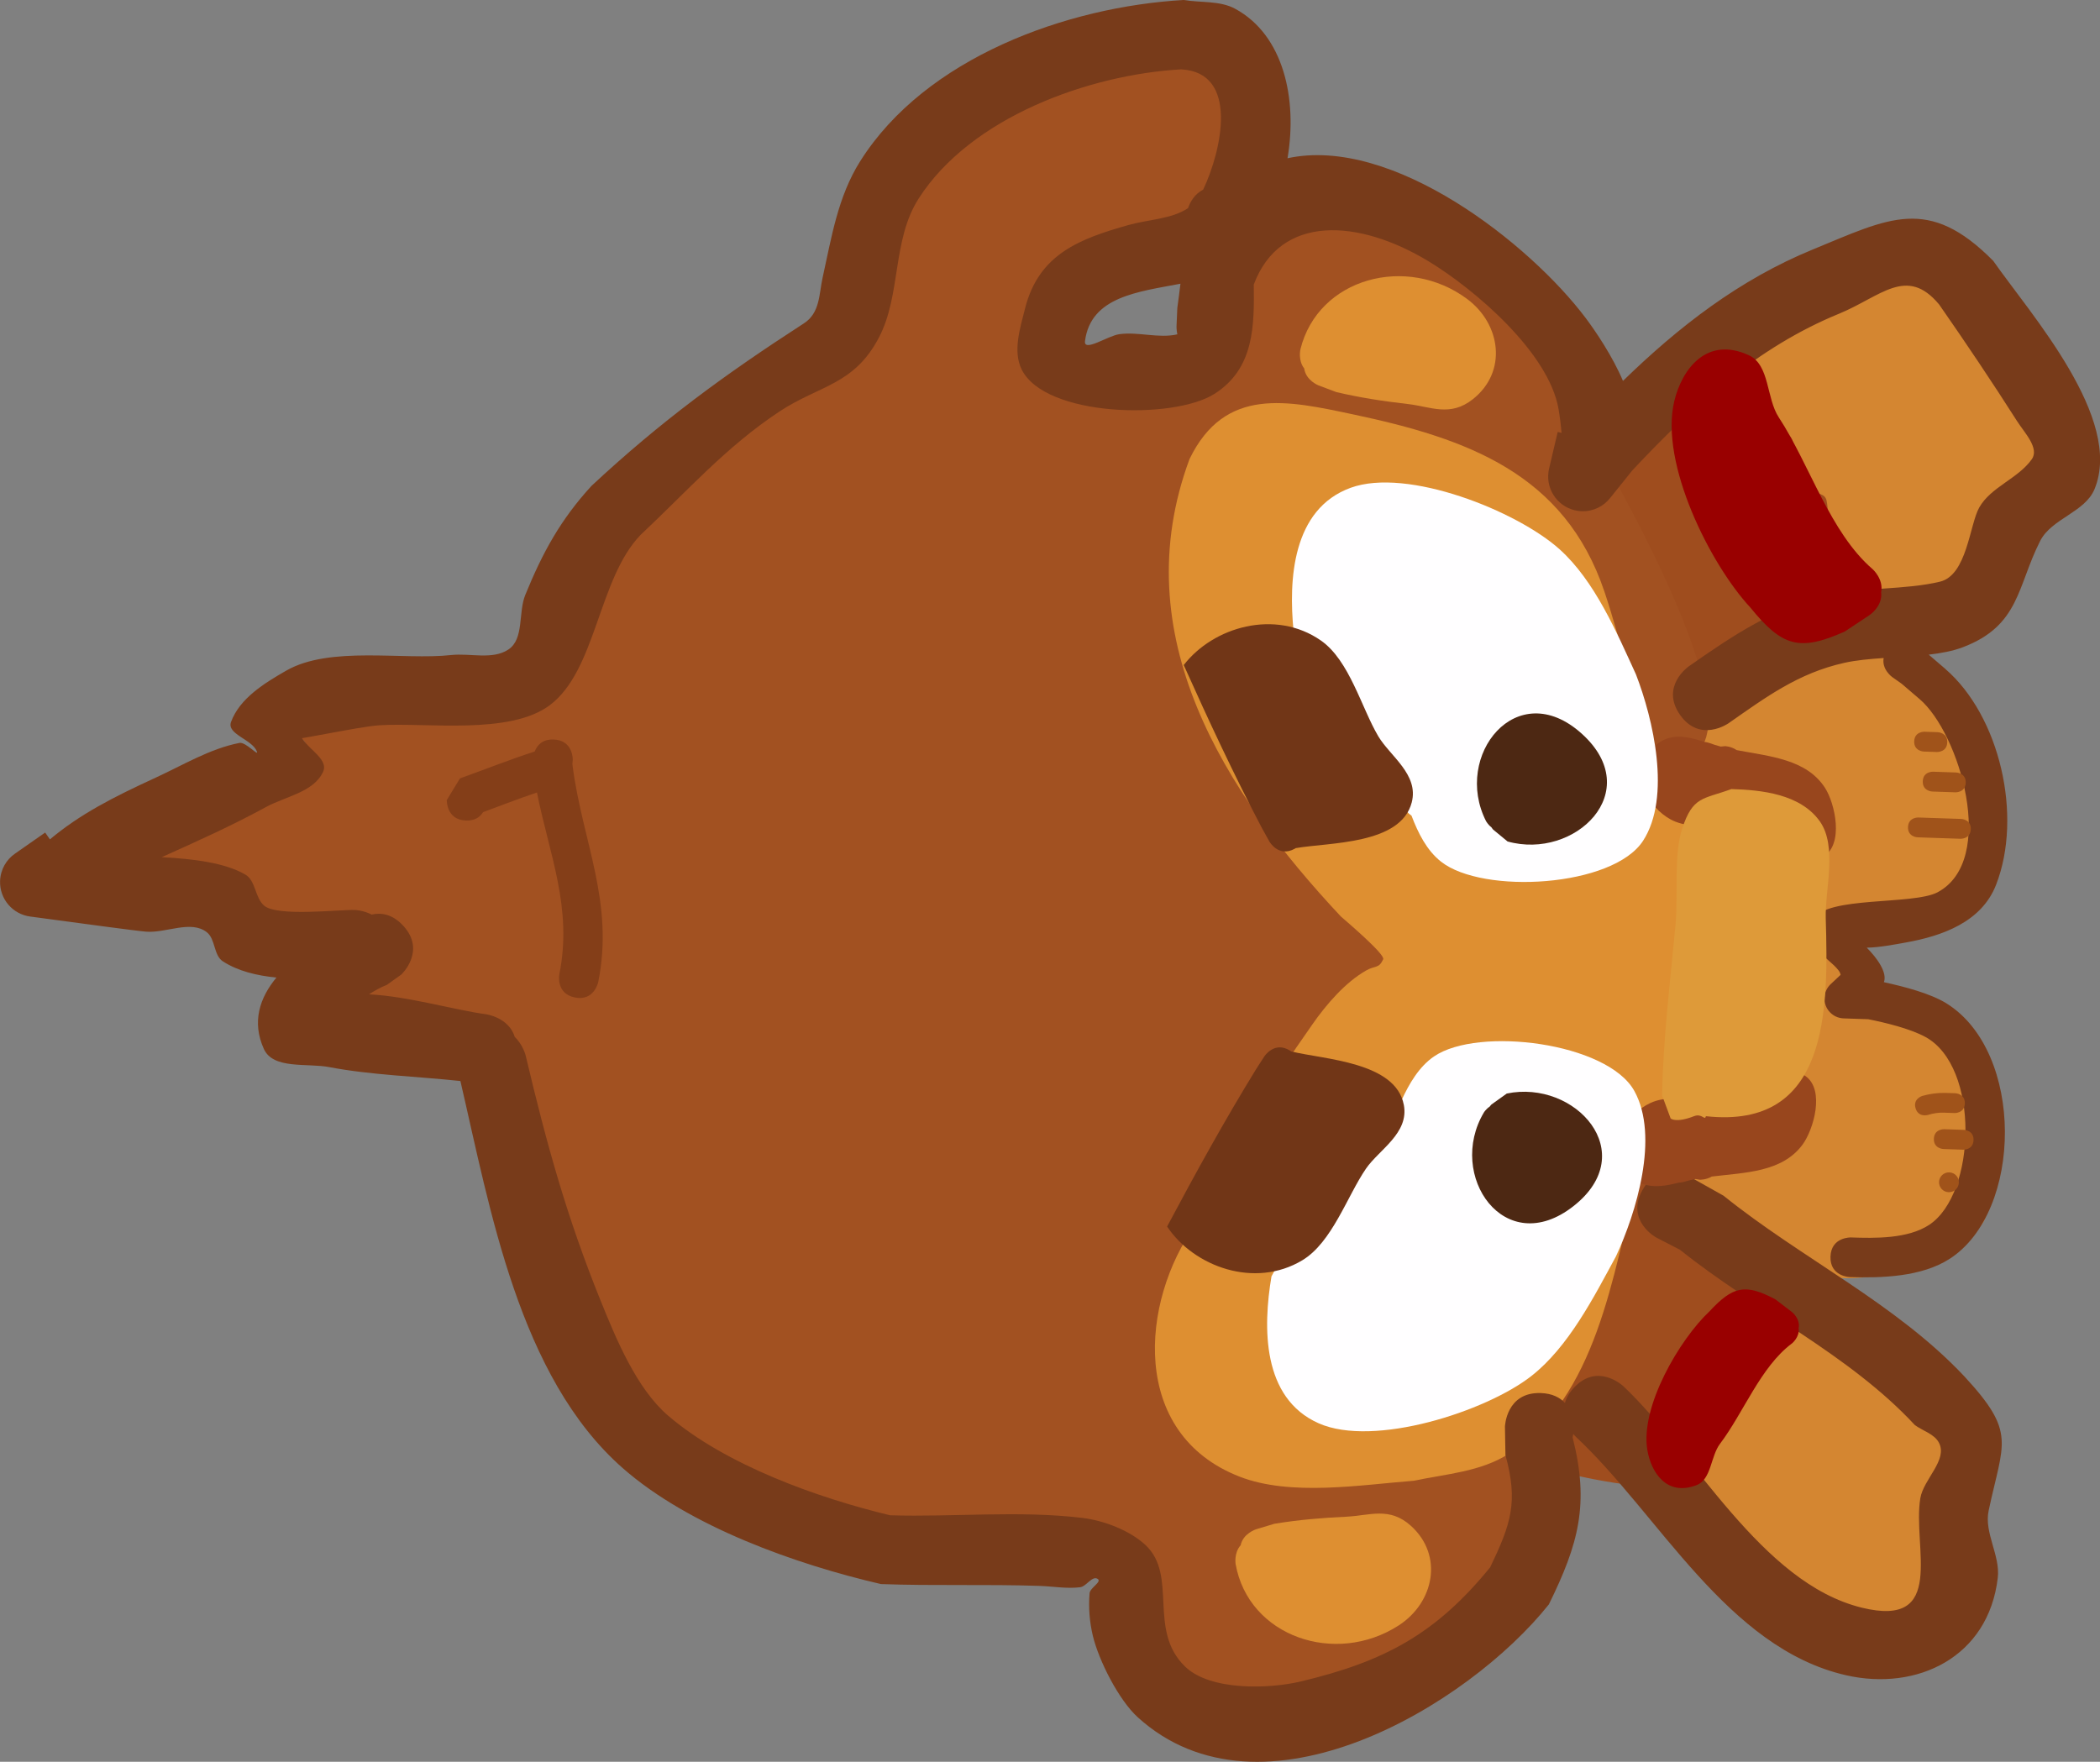 <svg version="1.1" xmlns="http://www.w3.org/2000/svg" xmlns:xlink="http://www.w3.org/1999/xlink" width="105.883" height="88.847" viewBox="0,0,105.883,88.847"><rect x="0" y="0" width="105.883" height="88.847" fill="#808080" stroke="none"/><g transform="translate(-185.701,-135.818)"><g data-paper-data="{&quot;isPaintingLayer&quot;:true}" fill-rule="nonzero" stroke="none" stroke-width="0.5" stroke-linecap="butt" stroke-linejoin="miter" stroke-miterlimit="10" stroke-dasharray="" stroke-dashoffset="0" style="mix-blend-mode: normal"><path d="M270.04,172.349c-0.112,0.075 -0.256,0.134 -0.439,0.164c-0.987,0.163 -1.15,-0.824 -1.15,-0.824l-0.127,-0.815c-0.888,-2.998 -3.259,-7.209 -3.193,-10.066c1.57,-1.966 3.205,-4.025 5.345,-5.417c1.119,-0.728 2.879,-1.952 4.337,-0.778c0.572,0.46 -0.377,1.793 0.241,2.19c0.779,0.5 1.898,0.88 2.137,1.774c0.132,0.492 -0.82,1.179 -0.178,1.668c0.646,0.492 1.728,0.571 2.049,1.317c0.441,1.026 -1.418,2.5 -0.628,3.29c0.18,0.18 0.571,-0.222 0.764,-0.055c0.064,0.055 0.125,0.114 0.183,0.174l0.03,-0.034l0.898,0.769c0.227,0.191 0.367,0.48 0.356,0.799c-0.017,0.502 -0.401,0.905 -0.885,0.96l-1.025,0.136c-2.628,0.956 -6.528,1.827 -8.098,4.296c0,0 -0.228,0.352 -0.616,0.453z" fill="#9f4d1e"/><path d="M275.317,201.674c0.834,0.658 1.607,4.657 0.838,5.668c-0.827,1.086 -1.725,-0.039 -2.557,0.694c-0.763,0.672 -1.237,1.179 -2.136,1.718c-0.05,0.063 -0.088,0.098 -0.088,0.098l-0.497,0.416c-0.518,0.206 -1.001,0.682 -1.555,0.618c-1.345,-0.155 -6.59,-0.708 -7.115,-2.171c-0.039,-0.11 2.324,-2.831 2.313,-2.919c-0.264,-2.02 1.409,-3.814 1.981,-5.633c0.339,-1.081 0.139,-1.99 0.69,-2.557c-0.014,-0.046 -0.029,-0.092 -0.043,-0.139l-0.05,-0.002l0.046,-1.355c0.019,-0.552 0.481,-0.984 1.033,-0.966c0.552,0.019 0.984,0.481 0.966,1.033l-0.032,0.962c0.509,1.639 1.962,1.318 2.951,1.754c1.143,0.504 1.878,1.693 3.256,2.78z" fill="#9f4d1e"/><path d="M278.116,200.24l-0.368,-0.374c-2.869,0.474 -6.527,0.398 -7.457,-3.167c-0.602,-2.307 1.286,-4.901 2.052,-6.925c0.934,-2.466 0.646,-5.362 0.227,-7.905c-0.343,-3.205 -3.026,-6.956 -1.604,-10.189c2.605,-5.924 10.974,-6.424 13.244,-0.237c1.25,2.251 3.004,5.843 2.192,8.544c-0.857,2.852 -4.928,2.39 -6.856,3.711c-1.314,0.901 0.321,2.281 1.124,2.512c0.721,0.207 1.442,0.426 2.13,0.726c2.534,1.383 3.454,4.248 2.915,7.345c-0.165,0.946 0.571,2.554 -0.141,3.336c-1.493,1.642 -4.915,2.904 -7.459,2.622z" fill="#d48631"/><path d="M281.945,166.572c-0.364,0.618 -1.118,0.403 -1.118,0.403l-0.296,-0.116c-2.006,-0.256 -2.905,-0.831 -2.248,-2.975c-0.654,-1.046 -0.293,-1.914 -0.487,-2.827c-0.144,-0.68 -1.573,-0.172 -1.94,-0.762c-0.41,-0.657 0.519,-1.607 0.204,-2.315c-0.407,-0.914 -2.623,-0.056 -3.055,-2.052c-0.298,-1.378 1.153,-3.034 2.084,-3.774c2.561,-2.036 7.062,-3.51 9.997,-1.729c1.473,1.576 4.658,6.763 3.993,9.046c-0.563,1.931 -2.768,1.722 -3.544,3.139c-0.339,0.619 0.502,1.456 0.227,2.107c-0.548,1.296 -2.293,1.684 -3.816,1.855z" fill="#d48631"/><path d="M270.022,210.444l0.269,-0.189c0.419,-0.271 -0.093,-1.06 0.161,-1.49c0.782,-1.319 1.441,-0.71 2.401,-1.041c0.398,-0.137 -0.633,-0.676 -0.626,-1.097c0.011,-0.625 0.335,-1.235 0.709,-1.736c0.26,-0.349 1.346,-0.263 1.135,-0.644c-0.066,-0.118 -0.134,-0.235 -0.204,-0.351l-0.129,0.14l-0.917,-0.841c-0.21,-0.191 -0.339,-0.469 -0.328,-0.775c0.019,-0.552 0.481,-0.984 1.033,-0.966c0.148,0.005 0.287,0.042 0.411,0.103l0.915,0.429c2.319,1.089 4.307,2.722 6.638,3.743c1.043,0.457 3.048,1.08 3.563,2.219c0.621,1.374 -0.523,2.685 -0.842,3.931c-0.05,1.679 0.821,3.398 0.002,4.958c-1.102,2.096 -4.271,2.612 -6.334,2.075c-3.565,-0.929 -5.905,-4.564 -8.69,-6.699c0,0 -0.794,-0.608 -0.185,-1.402c0.337,-0.44 0.732,-0.449 1.016,-0.37z" fill="#d48631"/><path d="M209.223,188.73c-1.405,-0.283 -5.317,-0.219 -6.046,-1.818c-0.803,-1.761 1.098,-2.182 0.975,-3.276c-0.06,-0.539 -5.056,-0.431 -5.194,-0.471c-0.606,-0.178 -1.299,-0.442 -1.616,-0.988c-0.185,-0.319 0.473,-0.639 0.457,-1.007c-0.008,-0.184 -0.305,0.274 -0.489,0.257c-0.45,-0.04 -0.853,-0.299 -1.289,-0.416c-1.059,-0.283 -1.779,-0.556 -2.494,-0.989l-0.049,0.111l-0.896,-0.394c-0.375,-0.155 -0.633,-0.53 -0.618,-0.959c0.013,-0.37 0.225,-0.687 0.53,-0.85l0.933,-0.518l0.01,0.018l0.05,-0.049c2.056,-0.797 3.885,-2.233 6.088,-2.671c0.528,-0.105 1.39,0.285 1.601,-0.21c0.089,-0.208 0.007,-0.678 -0.05,-1.128c-0.056,-0.442 -1.654,-1.061 -1.481,-1.198c0.111,-0.088 5.174,-0.642 5.642,-0.745c2.602,-0.575 3.709,0.629 6.343,0.686c0.043,-0.052 0.073,-0.08 0.073,-0.08l0.385,-0.359c2.826,-2.633 3.673,-6.792 6.215,-9.763c2.174,-2.533 4.138,-4.744 6.938,-6.656c1.148,-0.784 3.405,-1.38 4.325,-2.244c0.639,-0.601 0.344,-4.112 0.551,-4.987c0.643,-2.709 2.468,-4.516 4.425,-6.344c2.821,-2.259 7.148,-5.191 11.01,-3.748c0.929,0.347 1.357,0.928 1.994,1.606c3.926,4.178 0.064,8.182 -4.423,9.326c-0.944,0.342 -1.918,0.531 -2.768,1.085c-1.51,0.984 -3.406,4.353 -1.17,5.736c3.01,1.863 6.079,-2.036 7.075,-4.321c0.684,-1.452 1.516,-3.365 2.938,-4.264c3.114,-1.966 8.793,0.388 11.182,2.702c2.623,2.539 13.99,20.947 10.946,23.894c-0.472,0.154 -1.526,1.608 -2.222,1.258c-4.907,-2.464 -14.124,-17.354 -17.343,-18.016c-1.446,-0.298 -3.977,-0.303 -4.391,1.221c-0.424,1.56 0.076,4.061 0.02,5.73c-0.189,5.61 0.65,9.982 4.28,14.365c1.108,1.338 3.035,2.152 4.321,3.316c0.495,0.448 1.406,0.796 1.367,1.463c-0.059,1.011 -1.79,1.496 -2.551,1.774c-1.777,0.592 -1.047,3.37 -2.202,4.76c-2.586,3.111 -6.021,5.975 -7.188,9.373c-0.793,2.31 -1.646,3.839 -0.81,6.157c0.408,0.891 1.215,3.17 2.075,3.714c2.005,1.268 7.2,0.1 9.467,-0.001c1.285,-0.057 5.673,-2.214 6.599,-0.949c0.832,1.138 -0.577,6.744 -1.103,7.948c-2.548,3.946 -10.109,7.966 -14.821,5.578c-2.058,-1.043 -3.097,-3.53 -3.359,-5.725c-0.153,-1.288 -0.536,-2.371 -0.78,-2.125c-4.303,-0.856 -7.413,-0.611 -11.831,-1.112c-2.038,-0.231 -4.243,-0.975 -6.216,-1.551c-2.045,-0.597 -3.417,-1.44 -5.13,-2.548c-2.31,-2.444 -4.272,-5.695 -5.585,-8.844c-1.363,-3.267 -1.639,-7.697 -3.796,-10.527c0,0 -0.014,-0.018 -0.034,-0.052c-0.29,-0.058 -0.58,-0.117 -0.87,-0.175z" fill="#a25121"/><path d="M246.328,197.273c1.193,-3.543 3.428,-6.752 5.542,-9.793c0.695,-0.999 1.664,-2.129 2.72,-2.725c0.461,-0.26 0.631,-0.079 0.852,-0.56c0.114,-0.25 -1.915,-1.965 -2.14,-2.165c-5.871,-6.272 -10.922,-14.183 -7.624,-23.064c1.787,-3.678 4.942,-2.95 8.245,-2.251c5.748,1.216 10.664,2.978 12.672,8.932c0.899,2.679 1.47,5.536 2.419,8.177c0.446,1.24 1.487,1.664 1.725,3.127c0.613,3.765 -0.678,8.591 -0.812,12.45c0.161,2.575 -1.124,3.703 -1.717,6.034c-1.174,4.621 -2.01,10.878 -6.434,13.697c-1.431,0.912 -3.157,1.013 -4.782,1.359c-2.697,0.209 -6.22,0.798 -8.799,-0.209c-5.544,-2.164 -4.996,-8.819 -2.225,-12.695c0,0 0.132,-0.184 0.358,-0.314z" fill="#de8f31"/><path d="M283.786,169.553c2.741,2.371 3.913,7.402 2.558,10.885c-0.735,1.89 -2.738,2.587 -4.557,2.911c-0.489,0.087 -1.324,0.252 -1.965,0.26c0.52,0.514 1.049,1.258 0.866,1.74c1.05,0.23 2.354,0.571 3.156,1.07c3.936,2.449 3.861,10.486 0.168,12.876c-1.422,0.92 -3.436,0.977 -5.051,0.926c0,0 -0.999,-0.034 -0.966,-1.033c0.034,-0.999 1.033,-0.966 1.033,-0.966c1.214,0.044 2.866,0.072 3.94,-0.633c2.388,-1.568 2.567,-7.992 -0.195,-9.482c-0.778,-0.42 -1.999,-0.715 -2.876,-0.89l-1.24,-0.042v0v0c-0.552,-0.019 -0.984,-0.481 -0.966,-1.033c0.009,-0.276 0.13,-0.522 0.317,-0.697l0.498,-0.466c-0.016,-0.077 -0.048,-0.15 -0.099,-0.217c-0.541,-0.711 -1.919,-1.239 -1.235,-2.595c0.588,-1.164 5.005,-0.701 6.223,-1.352c3.027,-1.618 1.104,-8.038 -0.91,-9.744c-0.302,-0.258 -0.603,-0.517 -0.905,-0.775l-0.477,-0.337c0,0 -0.532,-0.381 -0.427,-0.957c-0.712,0.048 -1.401,0.111 -1.998,0.246c-2.315,0.521 -3.926,1.718 -5.833,3.05c0,0 -1.435,1.002 -2.437,-0.432c-1.002,-1.435 0.432,-2.437 0.432,-2.437c2.279,-1.592 4.291,-2.958 7.054,-3.592c1.819,-0.417 3.852,-0.264 5.617,-0.684c1.371,-0.326 1.494,-2.876 1.985,-3.743c0.591,-1.043 1.958,-1.453 2.649,-2.433c0.395,-0.559 -0.371,-1.339 -0.739,-1.916c-1.247,-1.958 -2.595,-3.967 -3.932,-5.887c-1.639,-1.972 -2.944,-0.398 -5.051,0.466c-4.143,1.698 -7.369,4.645 -10.414,7.894l-1.122,1.396c-0.333,0.423 -0.856,0.688 -1.436,0.668c-0.966,-0.033 -1.723,-0.842 -1.69,-1.808c0.004,-0.13 0.023,-0.256 0.054,-0.377l0.426,-1.812l0.196,0.046c-0.037,-0.402 -0.085,-0.802 -0.153,-1.2c-0.489,-2.846 -4.22,-6.032 -6.527,-7.436c-3.558,-2.165 -7.51,-2.404 -8.84,1.157c0.024,2.057 0.037,4.232 -1.985,5.514c-2.076,1.316 -8.533,1.163 -9.717,-1.23c-0.455,-0.92 -0.082,-2.08 0.169,-3.076c0.697,-2.764 2.78,-3.52 5.217,-4.211c0.976,-0.276 2.175,-0.297 3.001,-0.85c0.113,-0.325 0.334,-0.712 0.765,-0.936c0.935,-1.976 1.821,-5.918 -1.118,-6.063c-4.64,0.262 -10.597,2.411 -13.226,6.51c-1.352,2.108 -0.876,4.864 -2.011,7.023c-1.257,2.392 -3.003,2.396 -5.004,3.717c-2.702,1.784 -4.688,4.05 -7.01,6.228c-2.135,2.213 -2.227,6.815 -4.571,8.582c-2.026,1.527 -6.252,0.865 -8.591,1.017c-1.137,0.074 -4.259,0.801 -5.398,0.848c-0.219,0.009 1.302,-0.671 1.364,-0.461c0.213,0.733 1.506,1.262 1.19,1.957c-0.47,1.032 -1.9,1.242 -2.895,1.787c-1.653,0.905 -3.462,1.724 -5.244,2.52c1.611,0.087 3.189,0.281 4.219,0.878c0.529,0.307 0.482,1.175 0.95,1.569c0.67,0.565 3.788,0.19 4.583,0.217c0,0 0.416,0.014 0.836,0.232c0.454,-0.105 1.026,-0.043 1.579,0.549c1.195,1.278 -0.083,2.473 -0.083,2.473l-0.731,0.523c-0.318,0.122 -0.612,0.291 -0.899,0.477c1.963,0.095 4.324,0.793 5.899,1.004c0,0 1.149,0.154 1.451,1.146c0.422,0.401 0.552,0.948 0.552,0.948c1.05,4.443 2.071,8.138 3.777,12.353c0.768,1.898 1.804,4.424 3.401,5.795c2.899,2.488 7.55,4.151 11.193,5.025c3.211,0.097 6.486,-0.252 9.692,0.132c1.077,0.129 2.382,0.624 3.177,1.36c1.665,1.541 0.099,4.29 2.003,6.136c1.276,1.237 4.251,1.129 5.823,0.755c4.212,-1.003 6.81,-2.382 9.562,-5.761c1.045,-2.184 1.424,-3.281 0.769,-5.661l-0.025,-1.435c0,0 0.059,-1.749 1.808,-1.69c0.584,0.02 0.967,0.228 1.217,0.497c0.069,-0.248 0.211,-0.509 0.458,-0.773c1.196,-1.277 2.474,-0.081 2.474,-0.081c3.599,3.383 6.944,9.927 12.031,11.179c4.311,1.061 2.551,-3.074 2.955,-5.513c0.161,-0.972 1.393,-1.926 0.941,-2.801c-0.231,-0.447 -0.811,-0.596 -1.216,-0.894c-3.324,-3.584 -8.03,-5.779 -11.841,-8.839l-1.201,-0.62c0,0 -1.538,-0.835 -0.703,-2.373c0.835,-1.538 2.373,-0.703 2.373,-0.703l1.725,0.968c3.929,3.165 8.669,5.421 12.134,9.102c2.649,2.862 1.969,3.308 1.233,6.784c-0.236,1.114 0.593,2.253 0.461,3.384c-0.469,4.015 -4.08,5.731 -7.655,4.913c-6.003,-1.373 -9.429,-8.117 -13.628,-12.033c0,0 -0.05,-0.046 -0.12,-0.131l-0.035,0.167c0.857,3.365 0.303,5.371 -1.196,8.425c-4.071,5.111 -14.485,11.361 -20.729,5.692c-0.957,-0.868 -1.968,-2.865 -2.265,-4.113c-0.166,-0.697 -0.224,-1.428 -0.164,-2.142c0.023,-0.276 0.64,-0.578 0.406,-0.724c-0.278,-0.174 -0.562,0.384 -0.888,0.423c-0.677,0.082 -1.364,-0.046 -2.046,-0.069c-2.673,-0.09 -5.322,0.005 -7.99,-0.092c-4.263,-0.987 -9.653,-2.889 -13.021,-5.848c-5.24,-4.603 -6.685,-13.081 -8.184,-19.52c-2.187,-0.236 -4.497,-0.298 -6.606,-0.701c-1.122,-0.215 -2.832,0.126 -3.303,-0.915c-0.621,-1.371 -0.207,-2.588 0.632,-3.601c-0.988,-0.1 -1.933,-0.324 -2.7,-0.818c-0.47,-0.303 -0.368,-1.126 -0.81,-1.47c-0.806,-0.628 -2.046,0.054 -3.065,-0.028c-0.505,-0.04 -3.384,-0.433 -3.988,-0.514l-1.835,-0.246c-0.891,-0.109 -1.566,-0.882 -1.535,-1.796c0.02,-0.579 0.319,-1.084 0.764,-1.387l1.509,-1.054l0.24,0.343c1.513,-1.264 3.149,-2.109 5.326,-3.109c1.388,-0.637 2.733,-1.461 4.231,-1.755c0.318,-0.062 0.996,0.725 0.875,0.424c-0.246,-0.609 -1.526,-0.862 -1.301,-1.479c0.435,-1.191 1.686,-1.96 2.786,-2.591c2.204,-1.264 5.886,-0.518 8.311,-0.785c0.962,-0.106 2.086,0.256 2.891,-0.281c0.798,-0.533 0.486,-1.862 0.849,-2.751c0.874,-2.143 1.78,-3.799 3.342,-5.503c3.513,-3.271 6.723,-5.615 10.706,-8.192c0.818,-0.529 0.759,-1.472 0.941,-2.294c0.45,-2.027 0.766,-4.088 1.895,-5.879c3.298,-5.236 10.432,-7.797 16.317,-8.135c0.863,0.147 1.819,0.025 2.589,0.442c2.45,1.328 3.148,4.546 2.643,7.539c5.3,-1.151 12.231,4.327 15.036,8.062c0.511,0.681 1.36,1.942 1.877,3.167c2.814,-2.739 5.87,-5.109 9.569,-6.627c3.843,-1.577 5.822,-2.739 9.098,0.571c1.902,2.715 6.585,7.963 5.106,11.521c-0.483,1.161 -2.164,1.479 -2.735,2.6c-1.165,2.289 -1.029,4.278 -3.909,5.369c-0.499,0.189 -1.086,0.299 -1.713,0.371c0.281,0.241 0.562,0.481 0.842,0.722zM245.022,152.267l0.04,-0.918c0.068,-0.475 0.113,-0.87 0.158,-1.223c-2.11,0.407 -4.521,0.641 -4.812,2.889c-0.076,0.584 1.15,-0.266 1.734,-0.345c0.963,-0.131 1.979,0.225 2.92,0.009c-0.046,-0.239 -0.041,-0.412 -0.041,-0.412z" fill="#783b1a"/><path d="M270.36,195.456c-0.957,0.242 -2.01,0.41 -2.728,-0.688c-0.864,-1.321 0.154,-2.806 1.286,-3.328c1.363,-0.629 3.449,0.248 4.883,-0.221c0.784,-0.256 1.914,-1.848 2.929,-1.138c1.005,0.703 0.402,2.725 -0.147,3.465c-1.032,1.391 -2.884,1.399 -4.575,1.605c-0.284,0.171 -0.602,0.16 -0.602,0.16l-0.211,-0.036c-0.204,0.04 -0.402,0.086 -0.593,0.144c0,0 -0.098,0.029 -0.24,0.037z" fill="#98461d"/><path d="M271.881,173.285c0.187,0.07 0.382,0.13 0.582,0.183l0.213,-0.022c0,0 0.319,0.011 0.59,0.2c1.674,0.32 3.521,0.452 4.457,1.91c0.498,0.775 0.963,2.833 -0.087,3.467c-1.061,0.64 -2.08,-1.024 -2.845,-1.332c-1.399,-0.564 -3.539,0.169 -4.857,-0.55c-1.094,-0.597 -2.009,-2.148 -1.059,-3.407c0.574,-0.761 1.28,-0.843 1.983,-0.713c0.264,0.049 0.528,0.127 0.785,0.211c0.142,0.018 0.237,0.053 0.237,0.053z" data-paper-data="{&quot;index&quot;:null}" fill="#98461d"/><path d="M210.058,176.774c-0.14,0.229 -0.396,0.439 -0.864,0.423c-0.999,-0.034 -0.966,-1.033 -0.966,-1.033l0.666,-1.093c1.281,-0.458 2.481,-0.94 3.767,-1.355c0.108,-0.283 0.361,-0.626 0.953,-0.606c0.999,0.034 0.966,1.033 0.966,1.033l-0.019,0.195c0.01,0.056 0.016,0.11 0.018,0.161c0.514,3.824 2.092,6.838 1.286,10.839c0,0 -0.198,0.98 -1.178,0.783c-0.98,-0.198 -0.783,-1.178 -0.783,-1.178c0.674,-3.342 -0.511,-6.04 -1.129,-9.16c-0.92,0.311 -1.798,0.65 -2.717,0.991z" fill="#843e18"/><path d="M271.712,192.106c-0.051,0.251 -0.188,-0.159 -0.596,-0c-0.932,0.363 -1.182,0.113 -1.182,0.113l-0.429,-1.157c0.052,-2.927 0.413,-5.744 0.68,-8.647c0.129,-1.403 -0.101,-3.492 0.33,-4.804c0.542,-1.651 1.043,-1.473 2.484,-2.001c1.505,0.045 3.478,0.242 4.461,1.632c0.891,1.26 0.254,3.456 0.296,4.879c0.137,4.621 0.163,10.669 -6.045,9.986z" fill="#de9a39"/><path d="M256.87,176.952c-0.107,-0.074 -0.169,-0.14 -0.169,-0.14l-0.19,-0.209c-2.167,-2.79 -4.143,-5.721 -5.586,-8.953c-0.259,-2.585 -0.073,-6.157 2.873,-7.232c2.86,-1.044 8.383,1.165 10.537,3.099c1.777,1.597 2.882,4.196 3.852,6.311c0.864,2.236 1.793,6.175 0.358,8.39c-1.517,2.342 -8.078,2.72 -10.189,1.051c-0.72,-0.569 -1.154,-1.443 -1.486,-2.317z" fill="#fffeff"/><path d="M259.458,192.597c0.052,-0.07 0.095,-0.109 0.095,-0.109l0.767,-0.549c3.445,-0.717 6.801,2.981 3.362,5.679c-3.464,2.719 -6.411,-1.548 -4.513,-4.729c0,0 0.103,-0.167 0.29,-0.292z" fill="#4d2813"/><path d="M260.628,177.228c-1.679,-3.302 1.549,-7.36 4.822,-4.414c3.249,2.924 -0.348,6.387 -3.737,5.439l-0.728,-0.6c0,0 -0.04,-0.042 -0.087,-0.116c-0.178,-0.137 -0.269,-0.31 -0.269,-0.31z" data-paper-data="{&quot;index&quot;:null}" fill="#4d2813"/><path d="M258.007,189.093c2.218,-1.523 8.739,-0.703 10.095,1.736c1.282,2.306 0.089,6.174 -0.923,8.346c-1.11,2.045 -2.387,4.564 -4.268,6.037c-2.279,1.785 -7.939,3.616 -10.722,2.382c-2.867,-1.271 -2.812,-4.848 -2.379,-7.409c1.658,-3.127 3.827,-5.918 6.177,-8.556l0.203,-0.196c0,0 0.066,-0.062 0.178,-0.129c0.391,-0.85 0.883,-1.693 1.639,-2.212z" data-paper-data="{&quot;index&quot;:null}" fill="#fffeff"/><path d="M251.037,178.587c-0.017,0.01 -0.034,0.021 -0.052,0.031c-0.825,0.458 -1.283,-0.367 -1.283,-0.367l-0.372,-0.67c-1.403,-2.668 -2.708,-5.467 -3.944,-8.224c1.486,-1.928 4.615,-2.839 6.914,-1.239c1.443,1.004 2.044,3.396 2.896,4.832c0.59,0.995 2.054,1.924 1.685,3.336c-0.556,2.132 -4.154,2.009 -5.844,2.302z" fill="#713617"/><path d="M256.483,191.534c0.272,1.433 -1.25,2.262 -1.906,3.215c-0.947,1.376 -1.708,3.722 -3.215,4.626c-2.402,1.441 -5.462,0.321 -6.815,-1.703c1.419,-2.668 2.91,-5.372 4.489,-7.939l0.416,-0.644c0,0 0.513,-0.793 1.305,-0.28c0.017,0.011 0.034,0.023 0.05,0.034c1.666,0.406 5.264,0.526 5.675,2.691z" data-paper-data="{&quot;index&quot;:null}" fill="#713617"/><path d="M260.811,191.623c0.052,-0.07 0.095,-0.109 0.095,-0.109l0.767,-0.549c3.445,-0.717 6.801,2.981 3.362,5.679c-3.464,2.719 -6.411,-1.548 -4.513,-4.729c0,0 0.103,-0.167 0.29,-0.292z" data-paper-data="{&quot;index&quot;:null}" fill="#4d2813"/><path d="M285.069,177.634c-0.017,0.5 -0.517,0.483 -0.517,0.483c-0.666,-0.022 -1.499,-0.051 -2.165,-0.073c0,0 -0.5,-0.017 -0.483,-0.517c0.017,-0.5 0.517,-0.483 0.517,-0.483c0.666,0.022 1.333,0.045 1.999,0.067l0.167,0.006c0,0 0.5,0.017 0.483,0.517z" fill="#a0531a"/><path d="M284.814,175.291c-0.017,0.5 -0.517,0.483 -0.517,0.483c-0.333,-0.011 -0.833,-0.028 -1.166,-0.039c0,0 -0.5,-0.017 -0.483,-0.517c0.017,-0.5 0.517,-0.483 0.517,-0.483c0.333,0.011 0.666,0.022 0.999,0.034l0.167,0.006c0,0 0.5,0.017 0.483,0.517z" fill="#a0531a"/><path d="M283.882,173.258c-0.017,0.5 -0.517,0.483 -0.517,0.483c-0.167,-0.006 -0.5,-0.017 -0.666,-0.022c0,0 -0.5,-0.017 -0.483,-0.517c0.017,-0.5 0.517,-0.483 0.517,-0.483c0.167,0.006 0.333,0.011 0.5,0.017l0.167,0.006c0,0 0.5,0.017 0.483,0.517z" fill="#a0531a"/><path d="M284.769,191.465c-0.017,0.5 -0.517,0.483 -0.517,0.483l-0.5,-0.017c-0.284,-0.014 -0.575,0.028 -0.846,0.113c0,0 -0.479,0.142 -0.621,-0.337c-0.142,-0.479 0.337,-0.621 0.337,-0.621c0.376,-0.107 0.773,-0.162 1.164,-0.153l0.5,0.017c0,0 0.5,0.017 0.483,0.517z" fill="#a0531a"/><path d="M285.207,193.314c-0.017,0.5 -0.517,0.483 -0.517,0.483c-0.167,-0.006 -0.833,-0.028 -0.999,-0.034c0,0 -0.5,-0.017 -0.483,-0.517c0.017,-0.5 0.517,-0.483 0.517,-0.483c0.167,0.006 0.333,0.011 0.5,0.017l0.5,0.017c0,0 0.5,0.017 0.483,0.517z" fill="#a0531a"/><path d="M283.951,195.94c-0.276,-0.009 -0.492,-0.241 -0.483,-0.517c0.009,-0.276 0.241,-0.492 0.517,-0.483c0.276,0.009 0.492,0.241 0.483,0.517c-0.009,0.276 -0.241,0.492 -0.517,0.483z" fill="#a0531a"/><path d="M280.548,165.675c0.091,0.713 -0.578,1.158 -0.578,1.158l-1.259,0.835c-2.302,1.028 -3.169,0.741 -4.756,-1.212c-2.011,-2.161 -4.587,-7.27 -3.836,-10.408c0.383,-1.603 1.632,-3.307 3.77,-2.31c1.048,0.489 0.864,2.161 1.499,3.128c1.558,2.374 2.575,5.8 4.735,7.658c0,0 0.557,0.497 0.426,1.152z" fill="#990000"/><path d="M276.042,203.574c-1.573,1.178 -2.433,3.49 -3.616,5.052c-0.482,0.636 -0.433,1.796 -1.177,2.084c-1.518,0.587 -2.299,-0.644 -2.488,-1.766c-0.371,-2.196 1.64,-5.593 3.125,-6.987c1.183,-1.271 1.794,-1.428 3.331,-0.613l0.828,0.633c0,0 0.44,0.337 0.344,0.824c0.059,0.458 -0.347,0.774 -0.347,0.774z" data-paper-data="{&quot;index&quot;:null}" fill="#990000"/><path d="M248.255,213.743c0.126,-0.599 0.778,-0.804 0.778,-0.804l0.92,-0.277c1.248,-0.204 2.375,-0.297 3.631,-0.357c1.177,-0.056 2.177,-0.518 3.259,0.462c1.655,1.5 1.16,3.869 -0.617,5.019c-3.187,2.061 -7.577,0.566 -8.225,-3.094c0,0 -0.092,-0.561 0.255,-0.949z" fill="#de8f31"/><path d="M251.268,153.435c0.893,-3.608 5.374,-4.804 8.415,-2.533c1.696,1.267 2.03,3.665 0.278,5.049c-1.145,0.905 -2.111,0.376 -3.282,0.241c-1.249,-0.144 -2.367,-0.313 -3.599,-0.601l-0.899,-0.338c0,0 -0.637,-0.248 -0.722,-0.854c-0.32,-0.411 -0.19,-0.964 -0.19,-0.964z" data-paper-data="{&quot;index&quot;:null}" fill="#de8f31"/></g></g></svg>